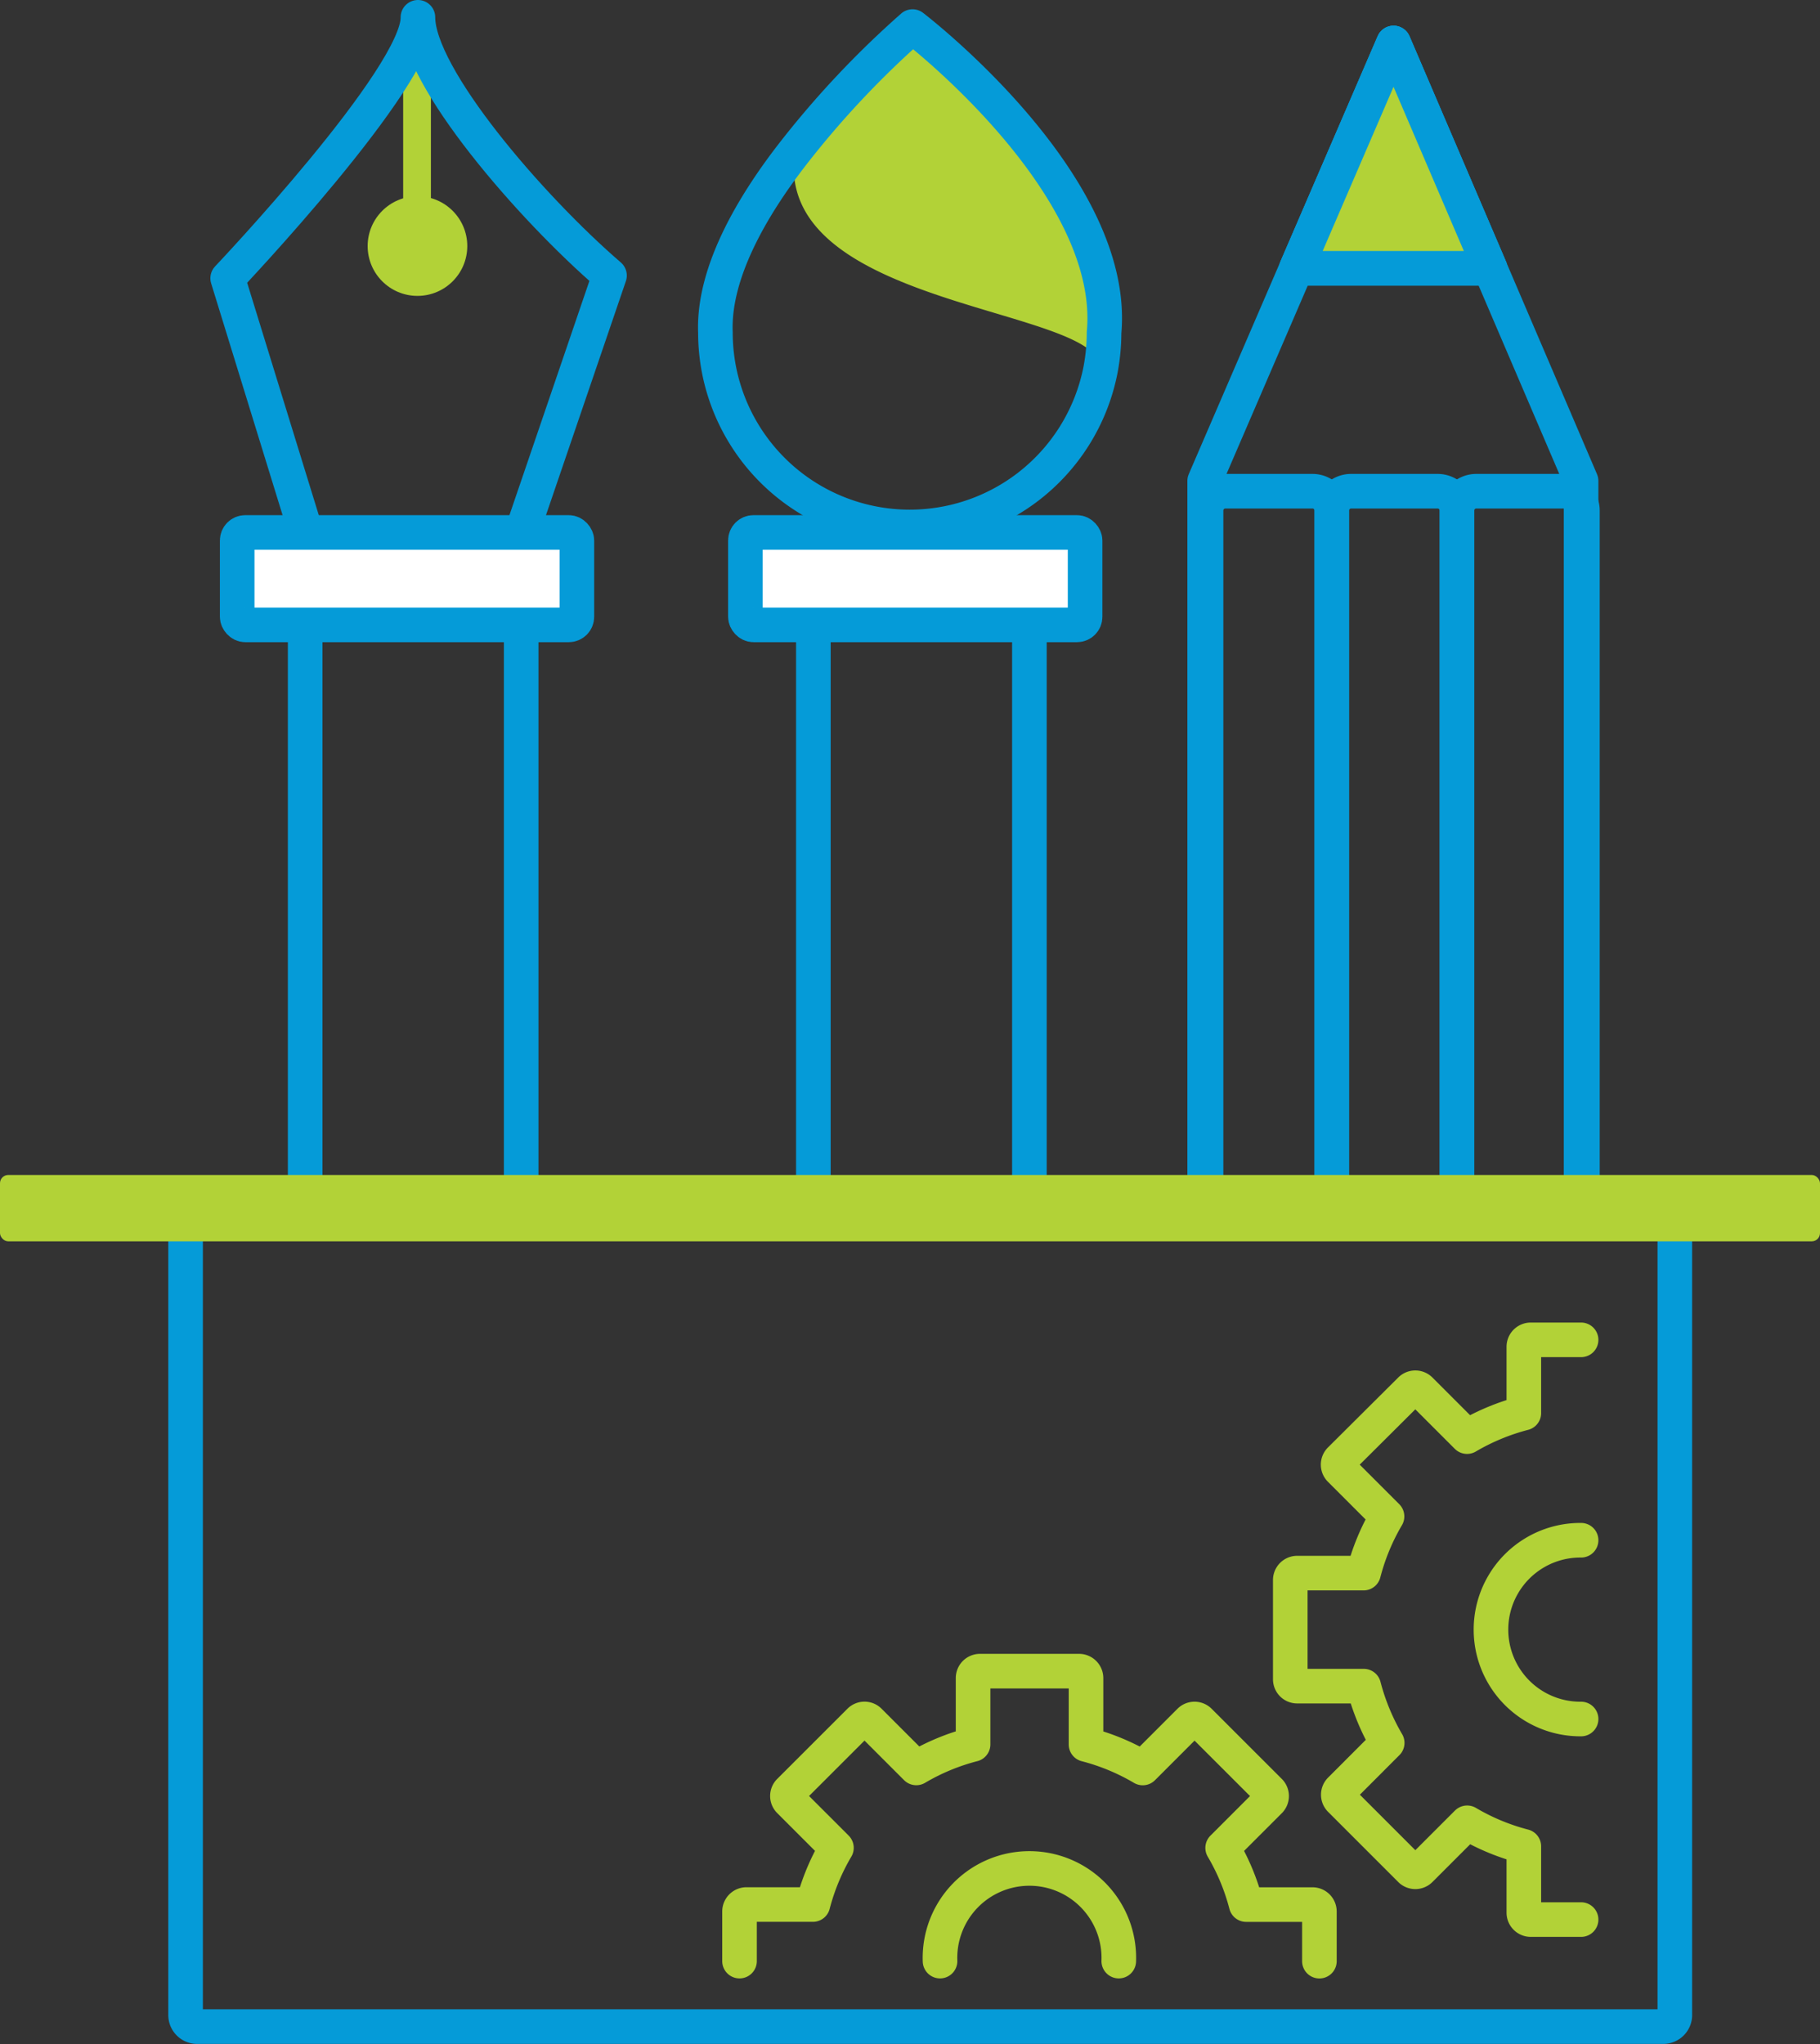 <svg xmlns="http://www.w3.org/2000/svg" viewBox="0 0 315.68 354.45"><rect x="0" y="0" width="315.68" height="354.45" fill="#333333" stroke="none"/><defs><style>.cls-1,.cls-2,.cls-3,.cls-4{fill:none;}.cls-1{stroke:#b2d237;stroke-linecap:round;}.cls-1,.cls-3,.cls-4,.cls-6{stroke-linejoin:round;}.cls-1,.cls-2,.cls-3,.cls-6,.cls-7{stroke-width:6px;}.cls-2,.cls-3,.cls-6,.cls-7{stroke:#059bd8;}.cls-2,.cls-7{stroke-miterlimit:10;}.cls-4{stroke:#000;stroke-width:2.11px;}.cls-5,.cls-6{fill:#b2d237;}.cls-7{fill:#fff;}</style></defs><g id="Layer_2" data-name="Layer 2"><g id="Layer_1-2" data-name="Layer 1"><path class="cls-1" d="M128.27,340.07v-8.61a1.21,1.21,0,0,1,1.21-1.2H141a38.36,38.36,0,0,1,4.08-9.83l-8.14-8.14a1.18,1.18,0,0,1,0-1.7l12.17-12.16a1.18,1.18,0,0,1,1.68,0l8.14,8.14a38.14,38.14,0,0,1,9.85-4.08V291a1.2,1.2,0,0,1,1.19-1.21h17.2a1.21,1.21,0,0,1,1.2,1.21v11.5a38.22,38.22,0,0,1,9.84,4.08l8.14-8.14a1.19,1.19,0,0,1,1.69,0l12.17,12.16a1.2,1.2,0,0,1,0,1.7l-8.14,8.14a38.36,38.36,0,0,1,4.08,9.83h11.5a1.2,1.2,0,0,1,1.2,1.2v8.61"/><path class="cls-1" d="M163.05,340.07a15.51,15.51,0,1,1,31,0"/><path class="cls-1" d="M274.24,332.87h-8.73a1.2,1.2,0,0,1-1.2-1.2v-11.5a38.21,38.21,0,0,1-9.83-4.08l-8.14,8.14a1.2,1.2,0,0,1-1.7,0l-12.16-12.16a1.2,1.2,0,0,1,0-1.7l8.13-8.14a38.76,38.76,0,0,1-4.07-9.84H225a1.19,1.19,0,0,1-1.2-1.19V274a1.2,1.2,0,0,1,1.2-1.21h11.51a38.33,38.33,0,0,1,4.07-9.83l-8.13-8.13a1.2,1.2,0,0,1,0-1.7L244.64,241a1.2,1.2,0,0,1,1.7,0l8.12,8.12a38.64,38.64,0,0,1,9.85-4.08v-11.5a1.2,1.2,0,0,1,1.2-1.2h8.73"/><path class="cls-1" d="M274.24,298.09h-.13a15.5,15.5,0,1,1,0-31h.13"/><path class="cls-2" d="M32.19,208.43H290.5a0,0,0,0,1,0,0v141a2,2,0,0,1-2,2H34.19a2,2,0,0,1-2-2v-141a0,0,0,0,1,0,0Z"/><rect class="cls-2" x="52.93" y="101.62" width="37.47" height="107.66"/><rect class="cls-2" x="141.08" y="101.62" width="37.47" height="107.66"/><path class="cls-3" d="M212.54,85.18H227.6A3.35,3.35,0,0,1,231,88.53V209.29a0,0,0,0,1,0,0H209.19a0,0,0,0,1,0,0V88.53A3.35,3.35,0,0,1,212.54,85.18Z"/><path class="cls-3" d="M234.3,85.18h15.06a3.35,3.35,0,0,1,3.35,3.35V209.29a0,0,0,0,1,0,0H231a0,0,0,0,1,0,0V88.53A3.35,3.35,0,0,1,234.3,85.18Z"/><path class="cls-3" d="M256.06,85.18h15.06a3.35,3.35,0,0,1,3.35,3.35V209.29a0,0,0,0,1,0,0H252.71a0,0,0,0,1,0,0V88.53A3.35,3.35,0,0,1,256.06,85.18Z"/><path class="cls-4" d="M133.66,32c1.22-1.84,2.55-3.65,3.91-5.4C136.21,28.35,134.91,30.16,133.66,32Z"/><path class="cls-5" d="M191.5,57.68a34.36,34.36,0,0,1-.59,6.31l-.09.06c.92-10.84-56.36-10.37-53-37.24l-.21-.21a161.82,161.82,0,0,1,20.71-22S193.87,31.76,191.5,57.68Z"/><path class="cls-3" d="M191.5,57.68a34.55,34.55,0,0,1-.59,6.32,33.71,33.71,0,0,1-66.82-6.32c-.41-10.07,6-21.45,13.48-31.07a162.26,162.26,0,0,1,20.71-22S193.87,31.76,191.5,57.68Z"/><circle class="cls-5" cx="72.41" cy="42.67" r="8.64"/><rect class="cls-5" x="69.93" y="7.45" width="4.81" height="27.48"/><path class="cls-3" d="M72.49,3c0,10.37,19.56,33,33.23,44.78L88.63,97.83,54.7,97.59,39.49,48.25S72.65,13.29,72.49,3Z"/><polygon class="cls-3" points="274.24 209.29 208.95 209.29 208.95 83.4 241.71 7.45 274.24 83.4 274.24 209.29"/><polygon class="cls-6" points="258.45 46.52 224.86 46.52 241.72 7.46 258.45 46.52"/><rect class="cls-5" y="203.75" width="315.68" height="11.51" rx="1.43"/><rect class="cls-7" x="41.14" y="92.33" width="58.92" height="16.03" rx="1.4"/><rect class="cls-7" x="129.29" y="92.33" width="58.92" height="16.03" rx="1.4"/><polygon class="cls-6" points="258.45 46.52 224.86 46.52 241.72 7.46 258.45 46.52"/></g></g></svg>